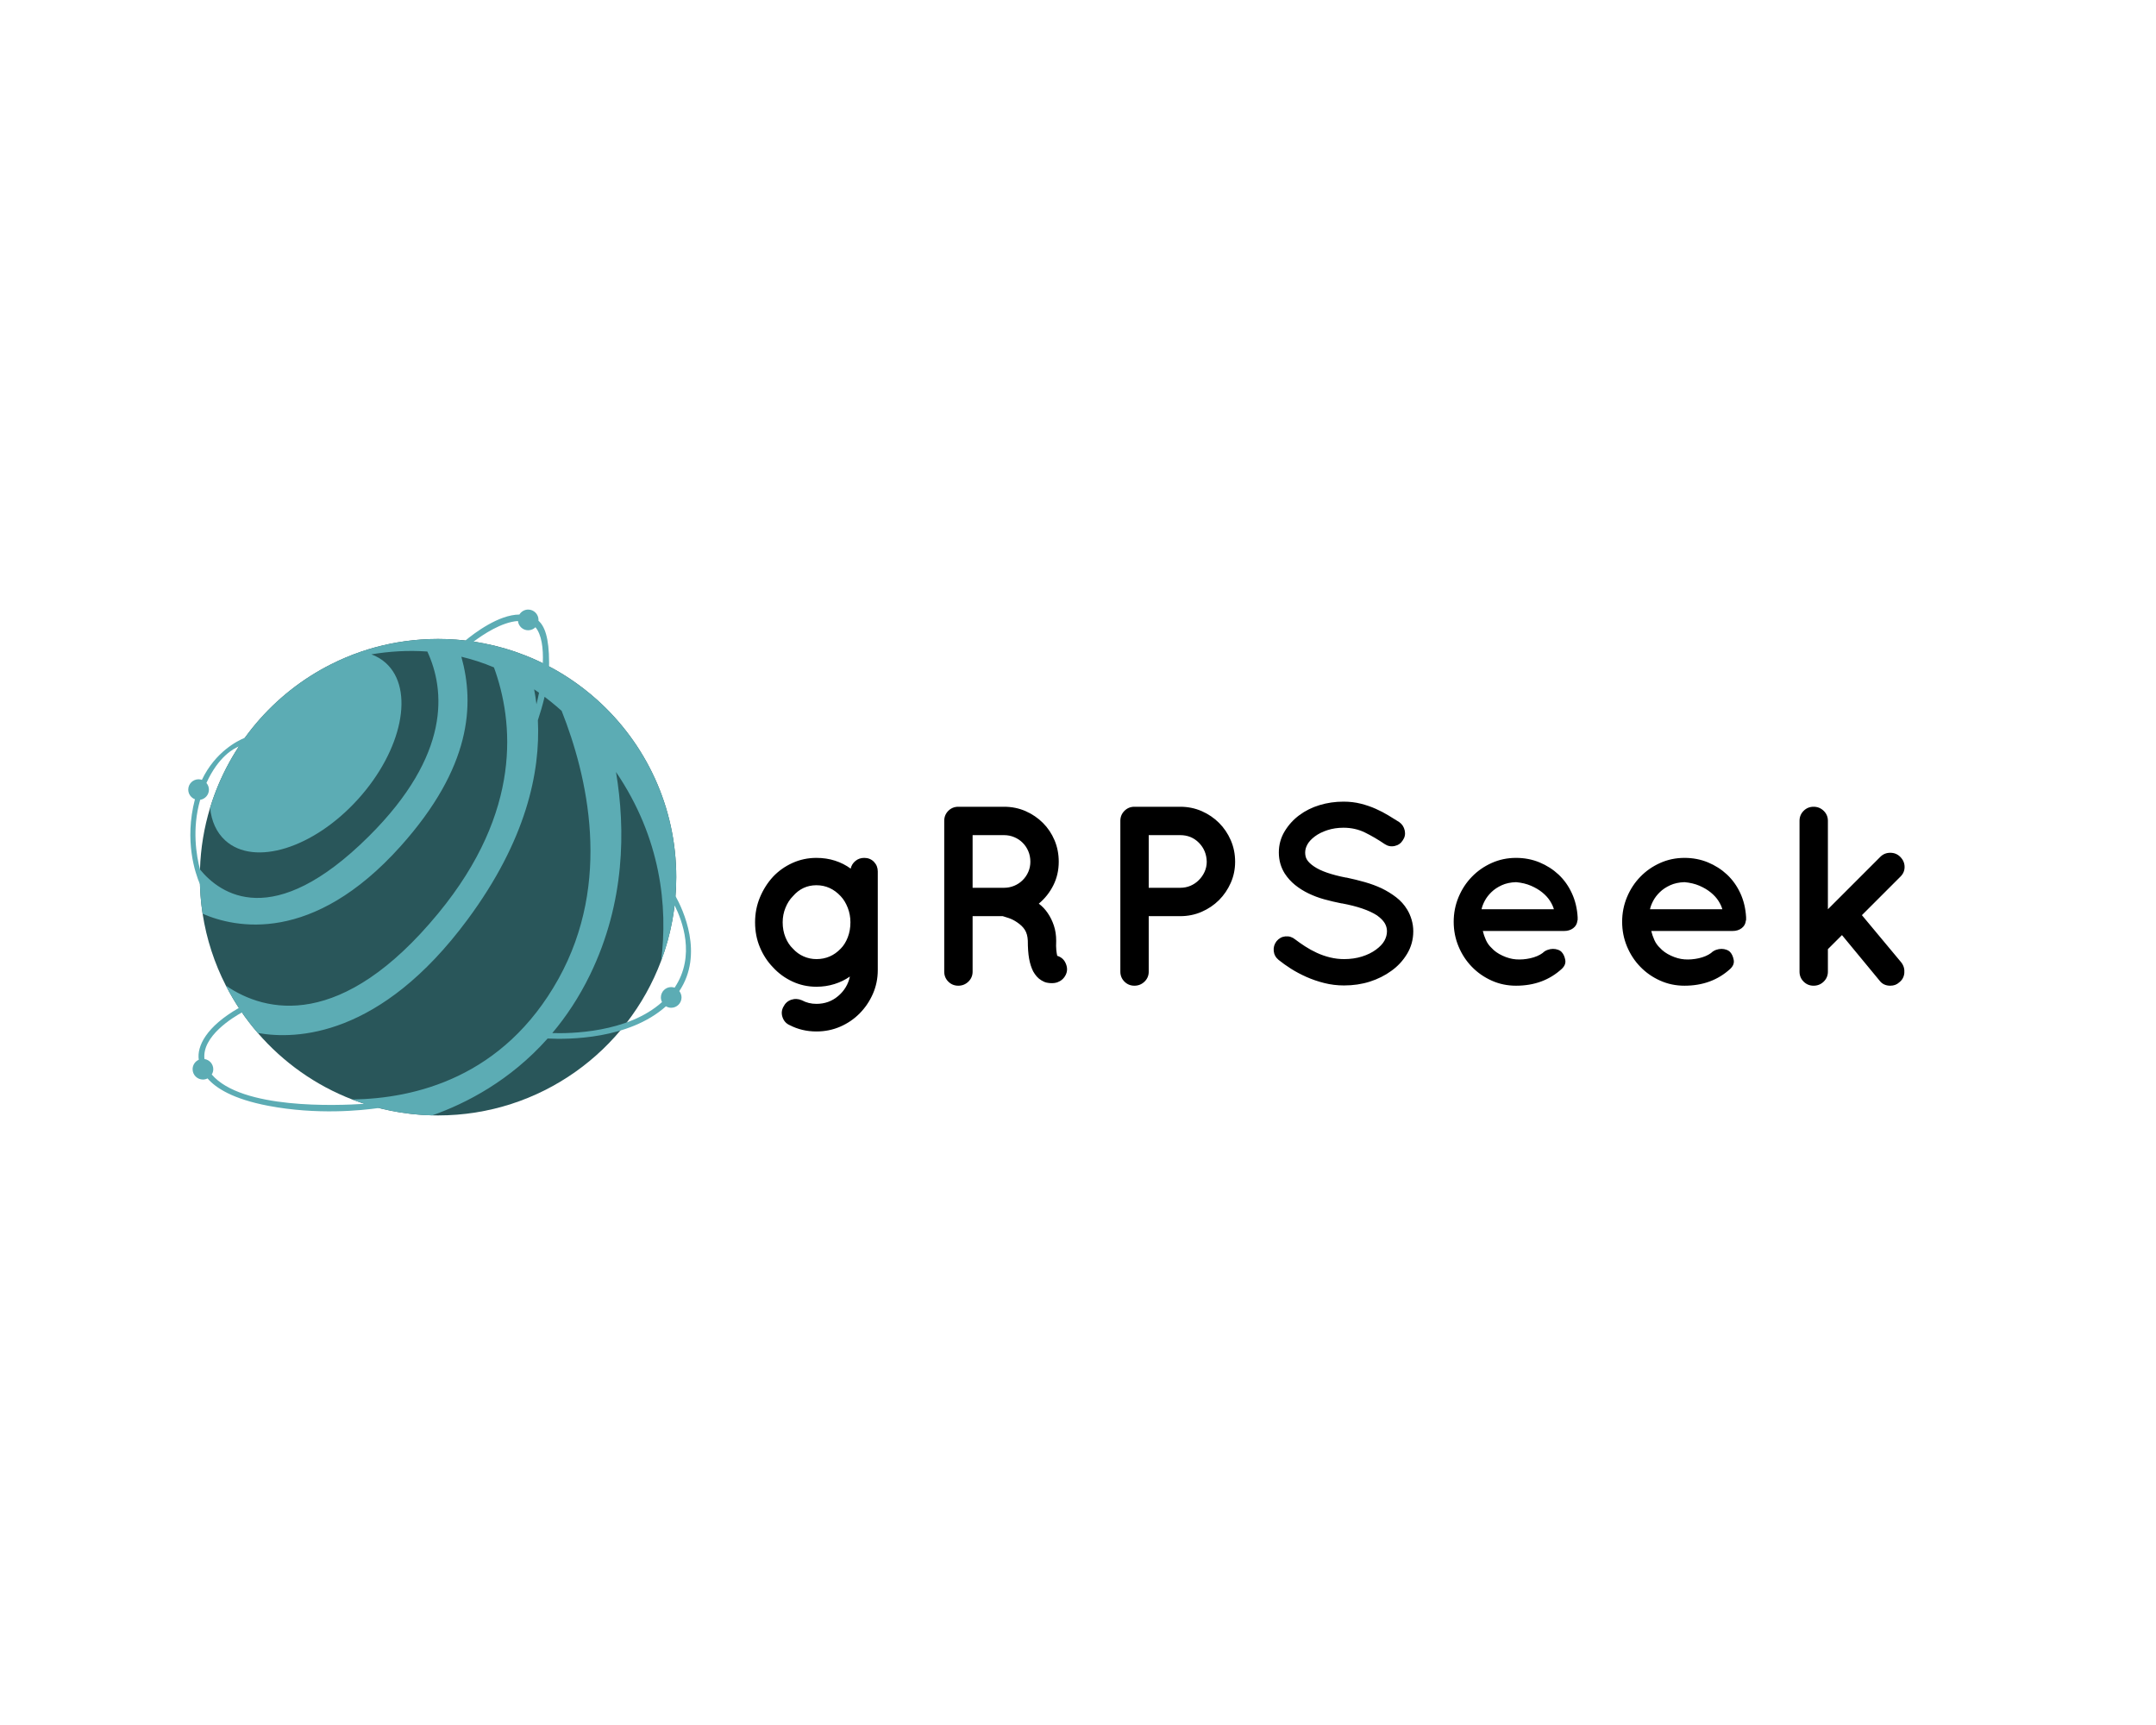 <?xml version="1.0" encoding="UTF-8" standalone="no" ?>
<!DOCTYPE svg PUBLIC "-//W3C//DTD SVG 1.1//EN" "http://www.w3.org/Graphics/SVG/1.1/DTD/svg11.dtd">
<svg xmlns="http://www.w3.org/2000/svg" xmlns:xlink="http://www.w3.org/1999/xlink" version="1.1" width="1280" height="1024" viewBox="0 0 1280 1024" xml:space="preserve">
<desc>Created with Fabric.js 4.4.0</desc>
<defs>
</defs>
<g transform="matrix(1 0 0 1 640 512)" id="background-logo"  >
<rect style="stroke: none; stroke-width: 0; stroke-dasharray: none; stroke-linecap: butt; stroke-dashoffset: 0; stroke-linejoin: miter; stroke-miterlimit: 4; fill: rgb(255,255,255); fill-opacity: 0; fill-rule: nonzero; opacity: 1;"  paint-order="stroke"  x="-640" y="-512" rx="0" ry="0" width="1280" height="1024" />
</g>
<g transform="matrix(1.41 0 0 1.41 261.004 512)" id="logo-logo"  >
<g style=""  paint-order="stroke"   >
		<g transform="matrix(0.916 0 0 0.916 -0.667 6.184)"  >
<path style="stroke: none; stroke-width: 1; stroke-dasharray: none; stroke-linecap: butt; stroke-dashoffset: 0; stroke-linejoin: miter; stroke-miterlimit: 4; fill: rgb(41,86,90); fill-rule: nonzero; opacity: 1;"  paint-order="stroke"  transform=" translate(-359.85, -353.25)" d="M 469.35 353.25 C 469.35 366.77 466.9 379.72 462.4 391.68 C 446.85 433.2 406.8 462.75 359.85 462.75 C 358.96 462.75 358.08 462.74 357.19 462.71 C 357.18 462.71 357.18 462.71 357.18 462.71 C 344.23 462.41 331.84 459.85 320.39 455.42 C 303.5 448.9 288.64 438.31 277.01 424.86 C 271.27 418.25 266.33 410.93 262.32 403.06 C 262.32 403.05 262.31 403.05 262.31 403.05 C 262.3 403.04 262.3 403.03 262.3 403.03 C 257.09 392.86 253.43 381.76 251.63 370.05 C 250.79 364.57 250.35 358.96 250.35 353.25 C 250.35 352.06 250.37 350.88 250.42 349.7 C 250.72 339.87 252.33 330.37 255.07 321.36 C 263.83 292.52 284.18 268.72 310.7 255.38 C 315.09 253.17 319.65 251.24 324.36 249.63 C 333.12 246.63 342.39 244.71 352 244.03 C 354.59 243.84 357.21 243.75 359.85 243.75 C 362.59 243.75 365.3 243.85 367.99 244.05 C 372.32 244.37 376.59 244.94 380.77 245.76 L 380.78 245.76 C 387.31 247.01 393.62 248.85 399.68 251.23 C 401.79 252.05 403.87 252.93 405.91 253.89 C 415.84 258.49 424.96 264.55 433.01 271.78 C 455.32 291.82 469.35 320.9 469.35 353.25 z" stroke-linecap="round" />
</g>
		<g transform="matrix(0.916 0 0 0.916 0 -0.014)"  >
<path style="stroke: none; stroke-width: 1; stroke-dasharray: none; stroke-linecap: butt; stroke-dashoffset: 0; stroke-linejoin: miter; stroke-miterlimit: 4; fill: rgb(92,172,180); fill-rule: nonzero; opacity: 1;"  paint-order="stroke"  transform=" translate(-360.578, -346.485)" d="M 469 361.92 C 469.22 359.06 469.35 356.17 469.35 353.25 C 469.35 320.9 455.32 291.82 433.01 271.78 C 426.32 265.77 418.89 260.59 410.87 256.36 C 410.89 255.8 410.9 255.24 410.9 254.69 C 410.89 242.95 408.8 237.84 405.99 235.35 C 406 235.23 406.03 235.12 406.03 235 C 406.03 232.38 403.9 230.25 401.28 230.25 C 399.57 230.25 398.08 231.17 397.24 232.53 C 387.72 232.6 376.62 241 372.42 244.48 C 370.95 244.31 369.47 244.16 367.99 244.05 C 365.3 243.85 362.59 243.75 359.85 243.75 C 357.21 243.75 354.59 243.84 352 244.03 C 342.39 244.71 333.12 246.63 324.36 249.63 C 319.65 251.24 315.09 253.17 310.7 255.38 C 294.92 263.32 281.33 274.96 271.06 289.16 C 267.73 290.52 257.48 295.59 251.3 308.52 C 250.82 308.36 250.32 308.25 249.78 308.25 C 247.16 308.25 245.03 310.38 245.03 313 C 245.03 315.03 246.31 316.75 248.1 317.43 C 243.1 336.6 248.27 351.53 250.41 356.51 C 250.54 361.1 250.95 365.62 251.63 370.05 C 266.52 376.53 302.06 384.31 342.66 339 C 375.24 302.63 376.67 273.86 370.57 251.93 C 375.53 253.1 380.53 254.71 385.54 256.82 L 385.55 256.82 C 394.57 281.6 398.75 322.76 359.97 369.84 C 315.6 423.72 280.56 415.66 262.32 403.06 C 264.13 406.61 266.13 410.03 268.31 413.34 C 253.24 421.94 248.94 431.03 249.87 437.16 C 248.2 437.89 247.03 439.56 247.03 441.51 C 247.03 444.13 249.16 446.26 251.78 446.26 C 252.55 446.26 253.26 446.06 253.9 445.74 C 257.64 450.08 265.36 455.2 281.89 458.34 C 304.29 462.59 324.66 460.48 332.63 459.33 C 340.5 461.35 348.72 462.52 357.18 462.72 C 357.18 462.72 357.18 462.72 357.19 462.72 C 372.78 457.2 392.98 446.79 410.22 427.4 C 419.77 427.88 447.57 427.82 464.61 412.59 C 465.32 413.01 466.14 413.27 467.02 413.27 C 469.64 413.27 471.77 411.14 471.77 408.52 C 471.77 407.42 471.38 406.42 470.75 405.61 C 482.15 388.55 472.4 368.02 469 361.92 z M 328.04 334.46 C 283.86 378.38 259.67 360.98 250.43 349.71 C 248.78 343.44 246.65 331.04 250.51 317.69 C 252.78 317.34 254.53 315.39 254.53 313.01 C 254.53 311.84 254.09 310.77 253.38 309.94 C 258.97 297.67 266.01 294.06 268.29 293.18 C 262.62 301.8 258.14 311.27 255.07 321.36 C 255.68 327.47 257.98 332.7 262.08 336.4 C 275.39 348.44 302.7 339.93 323.07 317.4 C 343.45 294.87 349.17 266.85 335.85 254.81 C 333.91 253.05 331.67 251.74 329.2 250.83 C 337.36 249.47 346 248.89 354.93 249.53 C 363.08 267.12 365.92 296.81 328.04 334.46 z M 380.78 245.76 L 380.77 245.76 C 379.26 245.46 377.74 245.21 376.21 244.98 C 380.4 241.81 389.05 235.98 396.58 235.51 C 396.83 237.89 398.83 239.76 401.28 239.76 C 402.59 239.76 403.77 239.23 404.63 238.37 C 407.43 241.73 408.31 247.87 408 254.91 C 407.3 254.57 406.61 254.22 405.91 253.89 C 403.87 252.93 401.79 252.05 399.68 251.23 C 393.62 248.85 387.31 247.01 380.78 245.76 z M 406.27 268.47 C 405.92 270.26 405.52 272.03 405.09 273.76 C 404.8 271.39 404.44 269.1 404.02 266.91 C 404.78 267.41 405.53 267.93 406.27 268.47 z M 320.39 455.42 C 322.25 456.14 324.15 456.79 326.06 457.41 C 313.24 458.28 269.46 459.97 255.84 443.94 C 256.27 443.23 256.53 442.4 256.53 441.51 C 256.53 439.13 254.77 437.17 252.48 436.83 C 251.25 426.33 265.69 417.63 269.71 415.42 C 271.98 418.7 274.41 421.86 277.02 424.86 C 294.57 427.99 333.32 426.86 373.38 372.77 C 400.36 336.36 406.94 304.98 405.74 281.09 C 406.79 277.94 407.9 274.24 408.83 270.34 C 410.59 271.67 412.34 273.08 414.09 274.56 C 414.96 275.3 415.82 276.04 416.66 276.79 C 428.49 306.63 440 355.36 415.21 399.96 C 389.95 445.37 349.14 455.02 320.39 455.42 z M 412.37 424.9 C 418.73 417.34 424.64 408.51 429.68 398.16 C 445.9 364.82 446.05 331.2 441.65 304.9 C 462.35 335.35 465.54 366.88 462.4 391.68 C 465.44 383.6 467.54 375.07 468.59 366.22 C 472 372.93 478.41 389.38 468.59 404.04 C 468.1 403.87 467.58 403.76 467.03 403.76 C 464.41 403.76 462.28 405.89 462.28 408.51 C 462.28 409.28 462.48 410 462.81 410.65 C 446.98 424.86 420.4 425.16 412.37 424.9 z" stroke-linecap="round" />
</g>
</g>
</g>
<g transform="matrix(1.921 0 0 1.921 789.508 544.087)" id="text-logo"  >
<g style=""  paint-order="stroke"   >
		<g transform="matrix(1 0 0 1 0 0)" id="text-logo-path-0"  >
<path style="stroke: none; stroke-width: 0; stroke-dasharray: none; stroke-linecap: butt; stroke-dashoffset: 0; stroke-linejoin: miter; stroke-miterlimit: 4; fill: rgb(0,0,0); fill-rule: nonzero; opacity: 1;"  paint-order="stroke"  transform=" translate(-182.37, 21.37)" d="M 42.66 -19.59 L 42.66 -19.59 L 42.66 -19.51 L 42.66 -4.82 Q 42.66 -0.95 41.16 2.49 Q 39.66 5.92 37.09 8.53 Q 34.52 11.14 31.09 12.64 Q 27.65 14.14 23.7 14.14 L 23.7 14.14 Q 19.2 14.14 15.4 12.17 L 15.4 12.17 Q 13.82 11.46 13.23 9.76 Q 12.64 8.06 13.51 6.48 L 13.51 6.48 Q 14.3 4.9 15.92 4.34 Q 17.54 3.79 19.2 4.5 L 19.2 4.5 Q 21.25 5.61 23.7 5.61 L 23.7 5.61 Q 27.57 5.61 30.41 3.2 Q 33.26 0.79 34.05 -2.84 L 34.05 -2.84 Q 31.92 -1.34 29.27 -0.51 Q 26.62 0.32 23.7 0.32 L 23.7 0.32 L 23.7 0.32 Q 19.75 0.32 16.27 -1.3 Q 12.8 -2.92 10.27 -5.69 L 10.27 -5.69 Q 7.74 -8.29 6.24 -11.85 Q 4.74 -15.4 4.74 -19.59 L 4.74 -19.59 Q 4.74 -23.7 6.24 -27.29 Q 7.74 -30.89 10.27 -33.65 L 10.27 -33.65 Q 12.8 -36.34 16.27 -37.92 Q 19.75 -39.5 23.7 -39.5 L 23.7 -39.5 Q 26.78 -39.5 29.47 -38.63 Q 32.15 -37.76 34.29 -36.18 L 34.29 -36.18 Q 34.6 -37.6 35.75 -38.55 Q 36.89 -39.5 38.47 -39.5 L 38.47 -39.5 Q 40.29 -39.5 41.48 -38.28 Q 42.66 -37.05 42.66 -35.31 L 42.66 -35.31 L 42.66 -19.59 Z M 31.21 -11.46 L 31.21 -11.46 Q 32.55 -12.8 33.38 -14.93 Q 34.21 -17.06 34.21 -19.59 L 34.21 -19.59 Q 34.21 -21.96 33.38 -24.09 Q 32.55 -26.23 31.21 -27.65 L 31.21 -27.65 Q 28.05 -31.05 23.7 -31.05 L 23.7 -31.05 Q 19.36 -31.05 16.43 -27.65 L 16.43 -27.65 Q 15.01 -26.23 14.14 -24.09 Q 13.27 -21.96 13.27 -19.59 L 13.27 -19.59 Q 13.27 -17.06 14.14 -14.93 Q 15.01 -12.8 16.43 -11.46 L 16.43 -11.46 Q 17.85 -9.88 19.75 -9.05 Q 21.65 -8.22 23.7 -8.22 L 23.7 -8.22 Q 28.12 -8.22 31.21 -11.46 Z M 98.12 -9.24 L 98.12 -9.24 Q 100.17 -8.61 100.88 -6.56 L 100.88 -6.56 Q 101.52 -4.82 100.69 -3.24 Q 99.86 -1.66 98.12 -1.03 L 98.12 -1.03 Q 97.88 -0.95 97.45 -0.87 Q 97.01 -0.79 96.38 -0.79 L 96.38 -0.79 L 96.3 -0.79 Q 95.67 -0.79 94.88 -0.95 Q 94.09 -1.11 93.22 -1.66 L 93.22 -1.66 Q 92.43 -2.13 91.8 -2.84 Q 91.17 -3.56 90.69 -4.42 L 90.69 -4.42 Q 89.82 -6.16 89.43 -8.37 Q 89.03 -10.59 89.03 -13.9 L 89.03 -13.9 Q 88.95 -15.96 88.09 -17.3 L 88.09 -17.3 Q 87.69 -17.93 87.06 -18.53 Q 86.43 -19.12 85.72 -19.59 L 85.72 -19.59 Q 84.45 -20.46 83.15 -20.9 Q 81.84 -21.33 81.29 -21.49 L 81.29 -21.49 L 71.97 -21.49 L 71.97 -4.34 Q 71.97 -2.53 70.67 -1.26 Q 69.36 0 67.55 0 L 67.55 0 Q 65.73 0 64.46 -1.26 Q 63.2 -2.53 63.2 -4.34 L 63.2 -4.34 L 63.2 -50.95 Q 63.2 -52.77 64.46 -54.04 Q 65.73 -55.3 67.55 -55.3 L 67.55 -55.3 L 67.62 -55.3 L 67.62 -55.3 L 81.69 -55.3 Q 85.24 -55.3 88.32 -53.96 Q 91.4 -52.61 93.69 -50.32 Q 95.99 -48.03 97.29 -44.95 Q 98.59 -41.87 98.59 -38.31 L 98.59 -38.31 Q 98.59 -34.37 96.93 -31.05 Q 95.27 -27.73 92.43 -25.36 L 92.43 -25.36 Q 94.09 -24.09 95.19 -22.44 L 95.19 -22.44 Q 96.38 -20.7 97.09 -18.57 Q 97.8 -16.43 97.8 -13.9 L 97.8 -13.9 Q 97.72 -12.09 97.84 -10.98 Q 97.96 -9.88 98.12 -9.24 Z M 71.97 -30.26 L 81.69 -30.26 Q 83.34 -30.26 84.85 -30.89 Q 86.35 -31.52 87.45 -32.63 Q 88.56 -33.73 89.19 -35.19 Q 89.82 -36.66 89.82 -38.31 L 89.82 -38.31 Q 89.82 -40.05 89.19 -41.55 Q 88.56 -43.05 87.45 -44.16 Q 86.35 -45.27 84.85 -45.9 Q 83.34 -46.53 81.69 -46.53 L 81.69 -46.53 L 71.97 -46.53 L 71.97 -30.26 Z M 153.1 -38.31 L 153.1 -38.31 Q 153.1 -34.84 151.76 -31.8 Q 150.42 -28.76 148.13 -26.46 Q 145.83 -24.17 142.75 -22.83 Q 139.67 -21.49 136.12 -21.49 L 136.12 -21.49 L 126.4 -21.49 L 126.4 -4.34 Q 126.4 -2.53 125.1 -1.26 Q 123.79 0 121.98 0 L 121.98 0 Q 120.16 0 118.9 -1.26 Q 117.63 -2.53 117.63 -4.34 L 117.63 -4.34 L 117.63 -50.95 Q 117.63 -52.77 118.9 -54.04 Q 120.16 -55.3 121.98 -55.3 L 121.98 -55.3 L 122.06 -55.3 L 122.06 -55.3 L 136.12 -55.3 Q 139.67 -55.3 142.75 -53.96 Q 145.83 -52.61 148.13 -50.32 Q 150.42 -48.03 151.76 -44.95 Q 153.1 -41.87 153.1 -38.31 Z M 136.12 -46.53 L 126.4 -46.53 L 126.4 -30.26 L 136.12 -30.26 Q 137.86 -30.26 139.32 -30.89 Q 140.78 -31.52 141.88 -32.63 Q 142.99 -33.73 143.66 -35.19 Q 144.33 -36.66 144.33 -38.31 L 144.33 -38.31 Q 144.25 -41.79 141.92 -44.16 Q 139.59 -46.53 136.12 -46.53 L 136.12 -46.53 Z M 166.53 -7.98 L 166.53 -7.98 Q 165.19 -9.09 165.03 -10.74 Q 164.87 -12.4 165.9 -13.75 L 165.9 -13.75 L 165.9 -13.75 Q 167.01 -15.09 168.66 -15.25 Q 170.32 -15.4 171.67 -14.3 L 171.67 -14.3 L 171.67 -14.3 Q 173.01 -13.27 174.71 -12.17 Q 176.41 -11.06 178.38 -10.15 Q 180.36 -9.24 182.49 -8.73 Q 184.62 -8.22 186.76 -8.22 L 186.76 -8.22 L 186.76 -8.22 Q 189.76 -8.22 192.29 -9.01 Q 194.81 -9.8 196.63 -11.14 L 196.63 -11.14 L 196.63 -11.14 Q 198.45 -12.48 199.24 -13.9 Q 200.03 -15.33 200.03 -16.83 L 200.03 -16.83 L 200.03 -16.83 Q 200.03 -18.17 199.32 -19.36 L 199.32 -19.36 L 199.32 -19.36 Q 198.92 -19.99 198.37 -20.54 Q 197.82 -21.09 196.95 -21.73 L 196.95 -21.73 L 196.95 -21.73 Q 193.31 -24.09 186.12 -25.44 L 186.12 -25.44 L 186.12 -25.44 L 185.97 -25.44 L 185.97 -25.44 Q 183.2 -25.99 180.63 -26.7 Q 178.07 -27.41 175.78 -28.52 L 175.78 -28.52 L 175.78 -28.52 Q 173.48 -29.63 171.63 -31.13 Q 169.77 -32.63 168.43 -34.68 L 168.43 -34.68 L 168.43 -34.68 Q 166.61 -37.6 166.61 -41.16 L 166.61 -41.16 L 166.61 -41.16 Q 166.61 -44.71 168.39 -47.68 Q 170.17 -50.64 172.93 -52.69 L 172.93 -52.69 L 172.93 -52.69 Q 175.7 -54.75 179.21 -55.81 Q 182.73 -56.88 186.6 -56.88 L 186.6 -56.88 L 186.6 -56.88 Q 189.44 -56.88 191.93 -56.25 Q 194.42 -55.62 196.55 -54.67 Q 198.69 -53.72 200.5 -52.61 Q 202.32 -51.51 203.82 -50.56 L 203.82 -50.56 L 203.82 -50.56 Q 205.16 -49.61 205.52 -47.95 Q 205.87 -46.29 204.93 -44.95 L 204.93 -44.95 L 204.93 -44.95 Q 204.06 -43.53 202.4 -43.17 Q 200.74 -42.82 199.32 -43.77 L 199.32 -43.77 L 199.32 -43.77 Q 196.31 -45.82 193.27 -47.32 Q 190.23 -48.82 186.6 -48.82 L 186.6 -48.82 L 186.6 -48.82 Q 183.91 -48.82 181.62 -48.07 Q 179.33 -47.32 177.75 -46.14 L 177.75 -46.14 L 177.75 -46.14 Q 176.17 -44.95 175.46 -43.69 Q 174.75 -42.42 174.75 -41.16 L 174.75 -41.16 L 174.75 -41.16 Q 174.75 -39.82 175.3 -38.95 L 175.3 -38.95 L 175.3 -38.95 Q 175.93 -37.92 177.43 -36.89 L 177.43 -36.89 L 177.43 -36.89 Q 179.01 -35.79 181.54 -34.92 Q 184.07 -34.05 187.31 -33.42 L 187.31 -33.42 L 187.31 -33.42 L 187.47 -33.42 L 187.47 -33.42 Q 190.47 -32.79 193.23 -32 Q 196 -31.21 198.37 -30.1 L 198.37 -30.1 L 198.37 -30.1 Q 200.82 -28.91 202.87 -27.33 Q 204.93 -25.75 206.27 -23.54 L 206.27 -23.54 L 206.27 -23.54 Q 207.14 -22.12 207.65 -20.38 Q 208.16 -18.64 208.16 -16.83 L 208.16 -16.83 L 208.16 -16.83 Q 208.16 -13.04 206.27 -9.88 Q 204.37 -6.71 201.37 -4.58 L 201.37 -4.58 L 201.37 -4.58 Q 198.45 -2.45 194.74 -1.26 Q 191.02 -0.08 186.76 -0.08 L 186.76 -0.08 L 186.76 -0.08 Q 183.6 -0.08 180.63 -0.83 Q 177.67 -1.58 175.1 -2.73 Q 172.54 -3.87 170.36 -5.25 Q 168.19 -6.64 166.53 -7.98 L 166.53 -7.98 Z M 239.92 0 L 239.92 0 Q 235.89 0 232.38 -1.58 Q 228.86 -3.16 226.26 -5.85 Q 223.65 -8.53 222.15 -12.13 Q 220.65 -15.72 220.65 -19.75 L 220.65 -19.75 Q 220.65 -23.78 222.15 -27.37 Q 223.65 -30.97 226.26 -33.65 Q 228.86 -36.34 232.38 -37.92 Q 235.89 -39.5 239.92 -39.5 L 239.92 -39.5 Q 243.79 -39.5 247.15 -38.12 Q 250.51 -36.73 253.08 -34.33 Q 255.64 -31.92 257.18 -28.56 Q 258.73 -25.2 258.96 -21.17 L 258.96 -21.17 L 258.96 -20.78 L 258.96 -20.78 L 258.96 -20.78 Q 258.96 -20.62 258.96 -20.42 Q 258.96 -20.22 258.88 -20.07 L 258.88 -20.07 Q 258.73 -18.64 257.58 -17.77 Q 256.43 -16.91 254.78 -16.91 L 254.78 -16.91 L 229.65 -16.91 Q 229.97 -15.56 230.6 -14.14 Q 231.23 -12.72 232.34 -11.69 L 232.34 -11.69 Q 233.6 -10.27 235.74 -9.28 Q 237.87 -8.29 239.92 -8.14 L 239.92 -8.14 Q 242.06 -7.98 244.35 -8.49 Q 246.64 -9.01 248.14 -10.11 L 248.14 -10.11 Q 248.77 -10.74 249.64 -11.06 Q 250.51 -11.38 251.34 -11.38 Q 252.17 -11.38 252.92 -11.1 Q 253.67 -10.82 254.06 -10.35 L 254.06 -10.35 Q 254.85 -9.48 255.13 -7.98 Q 255.41 -6.48 254.06 -5.21 L 254.06 -5.21 Q 248.38 0 239.92 0 Z M 239.92 -32 L 239.92 -32 Q 237.4 -31.92 235.5 -31.05 Q 233.6 -30.18 232.3 -28.91 Q 231 -27.65 230.25 -26.23 Q 229.5 -24.81 229.26 -23.62 L 229.26 -23.62 L 251.62 -23.62 Q 251.3 -24.81 250.43 -26.19 Q 249.56 -27.57 248.06 -28.8 Q 246.56 -30.02 244.54 -30.89 Q 242.53 -31.76 239.92 -32 Z M 291.98 0 L 291.98 0 Q 287.95 0 284.44 -1.58 Q 280.92 -3.16 278.32 -5.85 Q 275.71 -8.53 274.21 -12.13 Q 272.71 -15.72 272.71 -19.75 L 272.71 -19.75 Q 272.71 -23.78 274.21 -27.37 Q 275.71 -30.97 278.32 -33.65 Q 280.92 -36.34 284.44 -37.92 Q 287.95 -39.5 291.98 -39.5 L 291.98 -39.5 Q 295.85 -39.5 299.21 -38.12 Q 302.57 -36.73 305.14 -34.33 Q 307.7 -31.92 309.25 -28.56 Q 310.79 -25.2 311.02 -21.17 L 311.02 -21.17 L 311.02 -20.78 L 311.02 -20.78 L 311.02 -20.78 Q 311.02 -20.62 311.02 -20.42 Q 311.02 -20.22 310.94 -20.07 L 310.94 -20.07 Q 310.79 -18.64 309.64 -17.77 Q 308.5 -16.91 306.84 -16.91 L 306.84 -16.91 L 281.71 -16.91 Q 282.03 -15.56 282.66 -14.14 Q 283.29 -12.72 284.4 -11.69 L 284.4 -11.69 Q 285.66 -10.27 287.8 -9.28 Q 289.93 -8.29 291.98 -8.14 L 291.98 -8.14 Q 294.12 -7.98 296.41 -8.49 Q 298.7 -9.01 300.2 -10.11 L 300.2 -10.11 Q 300.83 -10.74 301.7 -11.06 Q 302.57 -11.38 303.4 -11.38 Q 304.23 -11.38 304.98 -11.1 Q 305.73 -10.82 306.13 -10.35 L 306.13 -10.35 Q 306.91 -9.48 307.19 -7.98 Q 307.47 -6.48 306.13 -5.21 L 306.13 -5.21 Q 300.44 0 291.98 0 Z M 291.98 -32 L 291.98 -32 Q 289.46 -31.92 287.56 -31.05 Q 285.66 -30.18 284.36 -28.91 Q 283.06 -27.65 282.31 -26.23 Q 281.56 -24.81 281.32 -23.62 L 281.32 -23.62 L 303.68 -23.62 Q 303.36 -24.81 302.49 -26.19 Q 301.62 -27.57 300.12 -28.8 Q 298.62 -30.02 296.61 -30.89 Q 294.59 -31.76 291.98 -32 Z M 331.88 0 L 331.88 0 Q 330.06 0 328.8 -1.26 Q 327.53 -2.53 327.53 -4.34 L 327.53 -4.34 L 327.53 -50.95 Q 327.53 -52.77 328.8 -54.04 Q 330.06 -55.3 331.88 -55.3 L 331.88 -55.3 Q 333.7 -55.3 335 -54.04 Q 336.3 -52.77 336.3 -50.95 L 336.3 -50.95 L 336.3 -23.62 L 352.5 -39.82 Q 353.76 -41.08 355.58 -41.08 Q 357.4 -41.08 358.66 -39.82 L 358.66 -39.82 Q 360 -38.47 360 -36.7 Q 360 -34.92 358.66 -33.65 L 358.66 -33.65 L 346.81 -21.8 L 358.98 -7.19 Q 360.08 -5.77 359.92 -3.95 Q 359.77 -2.13 358.34 -1.03 L 358.34 -1.03 Q 357.24 0 355.58 0 L 355.58 0 Q 353.45 0 352.26 -1.58 L 352.26 -1.58 L 340.65 -15.64 L 336.3 -11.3 L 336.3 -4.34 Q 336.3 -2.53 335 -1.26 Q 333.7 0 331.88 0 Z" stroke-linecap="round" />
</g>
</g>
</g>
</svg>